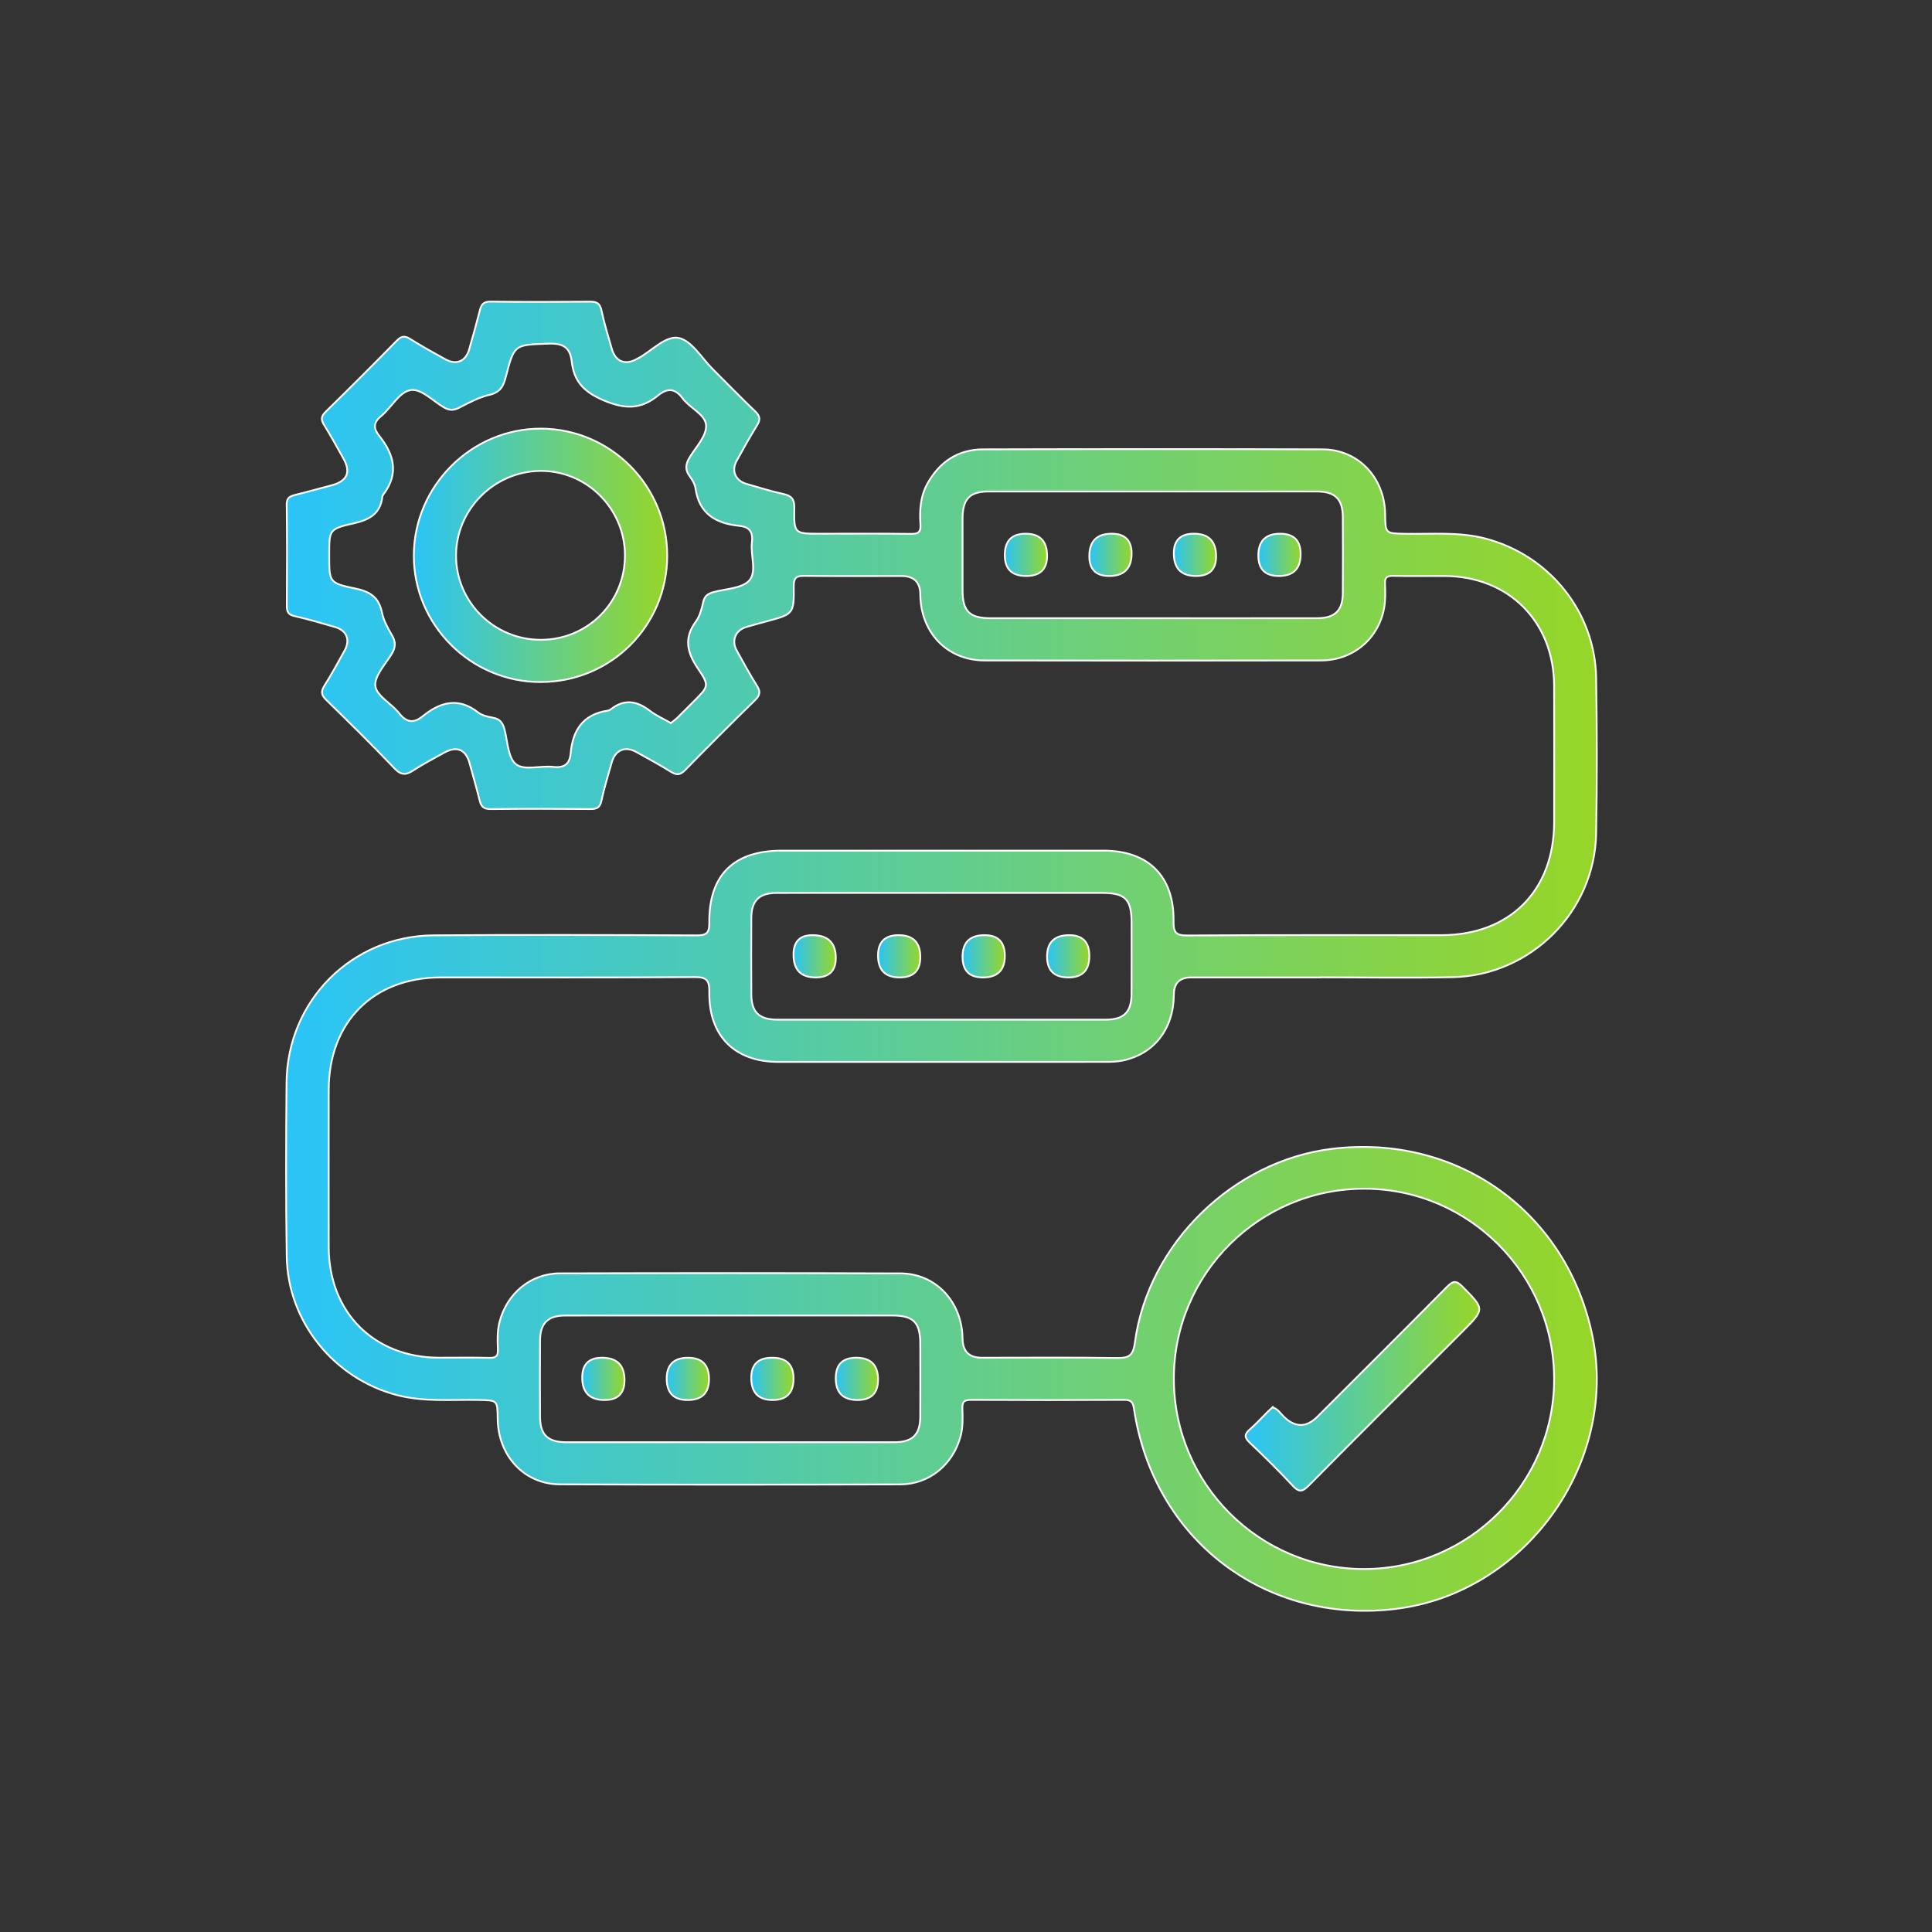 <?xml version="1.0" encoding="UTF-8"?>
<svg id="Layer_1" xmlns="http://www.w3.org/2000/svg" xmlns:xlink="http://www.w3.org/1999/xlink" viewBox="0 0 1080 1080">
  <rect x="0" y="0" width="1080" height="1080" fill="#333333" stroke="none"/>
  <defs>
    <style>
      .cls-1 {
        fill: url(#linear-gradient-5);
      }

      .cls-1, .cls-2, .cls-3, .cls-4, .cls-5, .cls-6, .cls-7, .cls-8, .cls-9, .cls-10, .cls-11, .cls-12, .cls-13, .cls-14, .cls-15 {
        stroke: #fff;
        stroke-miterlimit: 10;
      }

      .cls-2 {
        fill: url(#linear-gradient-9);
      }

      .cls-3 {
        fill: url(#linear-gradient-3);
      }

      .cls-4 {
        fill: url(#linear-gradient-7);
      }

      .cls-5 {
        fill: url(#linear-gradient-10);
      }

      .cls-6 {
        fill: url(#linear-gradient-12);
      }

      .cls-7 {
        fill: url(#linear-gradient-15);
      }

      .cls-8 {
        fill: url(#linear-gradient-4);
      }

      .cls-9 {
        fill: url(#linear-gradient-6);
      }

      .cls-10 {
        fill: url(#linear-gradient-14);
      }

      .cls-11 {
        fill: url(#linear-gradient-13);
      }

      .cls-12 {
        fill: url(#linear-gradient);
      }

      .cls-13 {
        fill: url(#linear-gradient-11);
      }

      .cls-14 {
        fill: url(#linear-gradient-8);
      }

      .cls-15 {
        fill: url(#linear-gradient-2);
      }
    </style>
    <linearGradient id="linear-gradient" x1="159.92" y1="534.52" x2="892.64" y2="534.52" gradientUnits="userSpaceOnUse">
      <stop offset="0" stop-color="#2ac4f7"/>
      <stop offset="1" stop-color="#97d628"/>
    </linearGradient>
    <linearGradient id="linear-gradient-2" x1="696.33" y1="774.96" x2="826.92" y2="774.96" xlink:href="#linear-gradient"/>
    <linearGradient id="linear-gradient-3" x1="231.32" y1="310.45" x2="372.97" y2="310.45" xlink:href="#linear-gradient"/>
    <linearGradient id="linear-gradient-4" x1="561.69" y1="310.16" x2="585.32" y2="310.16" xlink:href="#linear-gradient"/>
    <linearGradient id="linear-gradient-5" x1="608.94" y1="310.16" x2="632.57" y2="310.16" xlink:href="#linear-gradient"/>
    <linearGradient id="linear-gradient-6" x1="656.18" y1="310.16" x2="679.81" y2="310.16" xlink:href="#linear-gradient"/>
    <linearGradient id="linear-gradient-7" x1="703.43" y1="310.16" x2="727.06" y2="310.16" xlink:href="#linear-gradient"/>
    <linearGradient id="linear-gradient-8" x1="443.58" y1="534.58" x2="467.21" y2="534.58" xlink:href="#linear-gradient"/>
    <linearGradient id="linear-gradient-9" x1="490.82" y1="534.58" x2="514.46" y2="534.58" xlink:href="#linear-gradient"/>
    <linearGradient id="linear-gradient-10" x1="538.07" y1="534.58" x2="561.7" y2="534.58" xlink:href="#linear-gradient"/>
    <linearGradient id="linear-gradient-11" x1="585.31" y1="534.58" x2="608.95" y2="534.58" xlink:href="#linear-gradient"/>
    <linearGradient id="linear-gradient-12" x1="325.47" y1="770.8" x2="349.1" y2="770.8" xlink:href="#linear-gradient"/>
    <linearGradient id="linear-gradient-13" x1="372.71" y1="770.8" x2="396.34" y2="770.8" xlink:href="#linear-gradient"/>
    <linearGradient id="linear-gradient-14" x1="419.96" y1="770.8" x2="443.59" y2="770.8" xlink:href="#linear-gradient"/>
    <linearGradient id="linear-gradient-15" x1="467.2" y1="770.8" x2="490.83" y2="770.8" xlink:href="#linear-gradient"/>
  </defs>
  <path class="cls-12" d="M738.22,546.39c-24.11,0-48.23,0-72.34,0q-9.64,0-9.69,9.52c-.11,19.11-10.82,33.14-28.47,36.92-3.32.71-6.83.77-10.26.77-60.78.04-121.56.05-182.33.02-24.4,0-39.01-14.51-38.62-39.12.11-6.71-1.65-8.33-8.31-8.29-47.24.31-94.49.14-141.73.17-37.83.02-62.69,24.97-62.72,62.91-.02,29.28-.05,58.56,0,87.85.07,36.42,25.29,61.71,61.59,61.83,9.35.03,18.71-.18,28.05.09,3.83.11,5.1-.95,4.93-4.87-.22-5.12-.38-10.27.97-15.39,4.16-15.78,17.4-26.94,33.63-26.98,63.48-.17,126.97-.21,190.45.02,19.81.07,34.46,15.96,34.7,36.47q.12,10.67,10.75,10.67c25.1,0,50.2-.23,75.29.15,6.78.1,9.31-1.1,10.32-8.73,7.36-55.22,55.03-101.59,110.34-108.22,70.41-8.45,131.55,35.74,145.5,105.15,14.29,71.17-38.1,143.43-110.27,152.08-73.01,8.74-135.25-38.88-146.11-111.94-.53-3.59-1.56-4.97-5.42-4.94-28.54.16-57.09.16-85.63,0-3.92-.02-5.02,1.11-4.87,4.93.2,5.13.36,10.27-1,15.39-4.2,15.78-17.41,26.89-33.68,26.93-63.48.17-126.97.22-190.45-.03-19.79-.08-34.41-16.04-34.62-36.54-.11-10.59-.11-10.43-10.83-10.63-15.19-.28-30.44,1.21-45.49-2.73-35.15-9.19-61.04-40.99-61.61-77.36-.51-32.47-.42-64.96-.1-97.44.46-45.67,36.47-81.83,82.14-82.19,48.96-.38,97.93-.19,146.9.03,5.58.02,7.33-1.12,7.27-7.07-.29-26.63,13.66-40.3,40.39-40.3,60.04,0,120.08-.01,180.12,0,24.93,0,39.39,14.35,39.01,39.46-.1,6.43,1.4,8,7.92,7.96,47.24-.33,94.49-.16,141.73-.18,38.29-.02,63.08-24.89,63.11-63.28.02-25.34.06-50.69-.01-76.03-.11-35.96-25.39-61.31-61.21-61.46-9.6-.04-19.2.14-28.79-.08-3.52-.08-4.72.9-4.55,4.5.21,4.4.3,8.93-.45,13.24-3.04,17.4-17.4,29.51-35.3,29.54-62.75.11-125.49.13-188.24,0-20.78-.05-35.6-15.63-35.78-36.92q-.09-10.27-10.41-10.27c-17.96,0-35.93.11-53.89-.08-4.33-.04-6.5.38-6.44,5.78.18,15.54-.11,15.54-15.25,19.67-3.79,1.03-7.59,2.01-11.35,3.14-5.94,1.8-8.35,7.56-5.36,12.95,3.69,6.65,7.28,13.38,11.35,19.79,2.11,3.32,1.85,5.34-.94,8.07-13.18,12.91-26.24,25.95-39.14,39.14-2.77,2.83-4.8,3-8.08.93-6.22-3.92-12.74-7.38-19.16-10.98-6.3-3.53-11.83-1.23-13.81,5.76-2,7.08-4.18,14.13-5.74,21.32-.78,3.59-2.17,4.8-5.83,4.77-18.7-.16-37.4-.18-56.1.02-3.62.04-5.25-1.15-6.09-4.53-1.78-7.14-3.78-14.23-5.77-21.31-2.13-7.56-7.18-9.59-14.14-5.7-5.78,3.23-11.68,6.29-17.23,9.9-4.1,2.66-6.77,2.87-10.53-1.1-12.37-13.01-25.19-25.61-38.04-38.16-2.74-2.67-3.33-4.63-1.2-8,4.06-6.43,7.71-13.11,11.37-19.78,3.25-5.92,1.12-11.18-5.3-13.06-7.53-2.21-15.09-4.4-22.73-6.15-3.35-.77-4.32-2.27-4.3-5.52.11-18.95.18-37.9-.06-56.84-.05-3.68,1.71-4.6,4.52-5.32,6.89-1.77,13.78-3.55,20.64-5.43,8.78-2.41,10.86-7.34,6.44-15.16-3.51-6.19-6.89-12.47-10.66-18.5-1.88-3.01-1.8-4.87.86-7.47,13.37-13.07,26.59-26.31,39.68-39.66,2.52-2.57,4.33-3.02,7.46-1.05,6.43,4.06,13.11,7.73,19.76,11.41,6.15,3.41,11.37,1.19,13.32-5.62,2.09-7.31,4.14-14.64,6.01-22.01.84-3.29,2.28-4.67,6-4.62,18.45.23,36.91.19,55.36.03,3.76-.03,5.71.78,6.56,4.89,1.49,7.19,3.72,14.24,5.72,21.32,2.04,7.23,7.36,9.48,13.86,5.94.22-.12.43-.23.65-.34,7.76-4.08,15.63-13.03,22.91-11.53,7.28,1.5,12.89,11.31,19.17,17.54,7.86,7.8,15.52,15.8,23.55,23.42,2.88,2.74,3.08,4.79,1.01,8.08-4.04,6.44-7.69,13.13-11.38,19.78-3.01,5.42-.56,11.02,5.51,12.75,6.84,1.95,13.64,4.15,20.58,5.64,4.61.99,6.3,2.82,6.22,7.78-.26,14.44,0,14.45,14.36,14.45,16.98,0,33.96-.15,50.93.1,4.25.06,5.47-1.21,5.2-5.33-.53-7.91-.02-15.74,3.99-22.91,6.8-12.15,17.15-18.98,31.08-19.02,63.24-.17,126.48-.2,189.72,0,19.93.06,34.71,15.78,34.99,36.19.15,10.97.15,10.8,11.19,11.01,14.95.28,29.95-1.21,44.76,2.64,35.67,9.29,61.39,40.92,62,77.79.48,29.03.53,58.08,0,87.1-.8,43.72-36.49,79.4-80.21,80.32-24.6.51-49.21.09-73.82.09v.06ZM656.19,770.62c-.06,58.66,47.69,106.49,106.3,106.47,58.31-.02,106.08-47.55,106.28-105.77.2-58.72-47.38-106.7-105.95-106.82-58.71-.12-106.58,47.51-106.64,106.12ZM375,404.15c1.12-.88,2.36-1.68,3.39-2.68,3.17-3.09,6.26-6.25,9.39-9.38,8.34-8.35,8.91-8.74,2.46-18.22-6.07-8.93-8.18-17-1.27-26.37,2.24-3.03,3.3-7.15,4.13-10.94.77-3.52,2.82-4.77,5.89-5.61,6.83-1.87,15.79-1.96,19.83-6.43,4.44-4.91.63-14.1,1.51-21.33.7-5.75-1.27-8.65-7.07-9.24-12.96-1.3-22.45-6.66-24.47-20.95-.33-2.32-1.68-4.68-3.13-6.6-2.96-3.95-2.37-7.29.18-11.27,3.56-5.55,9.17-11.67,8.88-17.3-.31-6.17-9.03-9.61-13.06-15.07-4.29-5.81-8.56-5.98-13.83-1.67-9.55,7.82-18.45,7.79-30.45,2.68-11.05-4.71-16.5-10.62-17.74-21.49-.93-8.18-4.86-10.46-13.01-10.17-19.01.68-19.15.19-23.92,18.74-1.31,5.1-3.11,8.46-8.95,9.83-5.87,1.37-11.45,4.33-16.87,7.13-3.16,1.63-5.46,1.79-8.67-.05-6.34-3.63-12.95-10.95-19.1-9.62-6.1,1.32-10.42,9.81-16.09,14.48-4.48,3.69-4.25,7-1.09,10.95,8.31,10.37,11.23,21.11,2.44,32.74-.29.38-.58.86-.63,1.32-1.07,9.5-7.14,12.91-15.87,14.88-13.97,3.15-13.85,3.68-13.85,17.77,0,15.17-.11,15.69,14.7,18.74,8.11,1.67,13.05,4.85,14.77,13.29.91,4.45,3.22,8.76,5.58,12.73,2.31,3.89,2.09,6.98-.25,10.75-3.59,5.79-9.74,12.37-8.98,17.8.77,5.51,9,9.71,13.23,15.07,4.24,5.37,8.16,5.83,13.34,1.64,9.69-7.84,19.73-10.7,30.75-2.12,2.21,1.72,5.38,2.51,8.24,3,4,.68,5.68,2.83,6.63,6.61,1.73,6.83,2,16.15,6.54,19.55,4.63,3.47,13.71.57,20.74,1.37,6.3.71,9.17-1.76,9.69-7.61,1.15-12.99,7-21.8,20.72-23.84.69-.1,1.41-.5,1.98-.94,7.55-5.8,14.54-4.42,21.67,1.09,3.46,2.67,7.59,4.46,11.62,6.76ZM643.61,345.59c30.97,0,61.94.04,92.91-.02,9.67-.02,14.06-4.32,14.12-13.82.1-14.26.08-28.51,0-42.77-.05-10-4.33-14.22-14.46-14.23-61.2-.03-122.4-.03-183.6,0-10.45,0-14.46,4.19-14.5,14.93-.04,13.52-.04,27.04,0,40.56.03,11.46,3.96,15.34,15.57,15.35,29.99.02,59.97,0,89.96,0ZM526.19,499.15c-30.72,0-61.45-.04-92.17.02-9.64.02-13.97,4.34-14.03,13.9-.09,14.26-.08,28.51,0,42.77.06,9.95,4.34,14.14,14.53,14.15,61.2.03,122.4.03,183.61,0,10.12,0,14.36-4.24,14.41-14.28.07-13.27.03-26.55.02-39.82,0-13.16-3.5-16.73-16.41-16.74-29.99-.01-59.97,0-89.96,0ZM408.8,735.37c-30.97,0-61.94-.04-92.91.02-9.63.02-13.95,4.34-14.01,13.91-.09,14.26-.08,28.51,0,42.77.06,9.95,4.35,14.13,14.55,14.14,61.2.03,122.41.03,183.61,0,10.11,0,14.34-4.25,14.4-14.3.07-13.52.03-27.04.01-40.56-.02-12.15-3.75-15.97-15.68-15.98-29.99-.02-59.97,0-89.96,0Z"/>
  <path class="cls-15" d="M711.35,786.69c2.92.86,4.35,3.31,6.22,5.15q9.54,9.43,18.87.1c24.15-24.15,48.36-48.24,72.38-72.52,3.2-3.23,4.95-3.97,8.57-.31,12.6,12.75,12.77,12.58.16,25.19-28.67,28.67-57.4,57.27-85.91,86.09-3.57,3.61-5.48,3.95-9.07.07-7.66-8.29-15.75-16.22-23.95-23.99-3.1-2.94-3.04-4.77.1-7.47,3.53-3.03,6.65-6.55,9.96-9.84.87-.86,1.79-1.66,2.67-2.48Z"/>
  <path class="cls-3" d="M302.08,381.27c-38.99-.06-70.89-32.02-70.75-70.9.14-38.81,32.37-70.88,71.1-70.76,38.97.13,70.62,32.03,70.55,71.11-.08,39.23-31.61,70.6-70.89,70.54ZM349.35,310.28c-.12-26.15-21.62-47.41-47.56-47.03-25.71.37-46.81,21.64-46.86,47.24-.05,26.01,21.28,47.23,47.43,47.17,26.28-.05,47.11-21.05,46.99-47.38Z"/>
  <path class="cls-8" d="M585.32,310.75q0,11.23-11.66,11.23-11.97,0-11.97-11.66,0-11.97,11.66-11.97,11.97,0,11.97,12.4Z"/>
  <path class="cls-1" d="M620.04,321.98q-11.1,0-11.1-11.05,0-12.58,12.53-12.58,11.1,0,11.1,11.05,0,12.58-12.53,12.58Z"/>
  <path class="cls-9" d="M668.58,321.98q-12.4,0-12.4-12.71,0-10.93,11.23-10.93,12.4,0,12.4,12.71,0,10.93-11.23,10.93Z"/>
  <path class="cls-4" d="M714.89,321.98q-11.46,0-11.46-11.43,0-12.2,12.17-12.2,11.46,0,11.46,11.43,0,12.2-12.17,12.2Z"/>
  <path class="cls-14" d="M455.93,546.39q-12.35,0-12.35-12.76,0-10.87,10.54-10.87,13.09,0,13.09,12.76,0,10.87-11.28,10.87Z"/>
  <path class="cls-2" d="M514.46,535.01q0,11.38-11.51,11.38-12.12,0-12.12-12.25,0-11.38,11.51-11.38,12.12,0,12.12,12.25Z"/>
  <path class="cls-5" d="M549.4,546.39q-11.33,0-11.33-11.56,0-12.07,12.3-12.07,11.33,0,11.33,11.57,0,12.07-12.3,12.07Z"/>
  <path class="cls-13" d="M597.72,522.76q11.23,0,11.23,11.66,0,11.97-11.66,11.97-11.97,0-11.97-11.66,0-11.97,12.4-11.97Z"/>
  <path class="cls-6" d="M349.1,771.51q0,11.1-11.05,11.1-12.58,0-12.58-12.53,0-11.1,11.05-11.1,12.58,0,12.58,12.53Z"/>
  <path class="cls-11" d="M396.34,770.91q0,11.71-11.93,11.71-11.71,0-11.71-11.93,0-11.7,11.93-11.7,11.71,0,11.71,11.93Z"/>
  <path class="cls-10" d="M419.96,770.21q0-11.23,11.66-11.23,11.97,0,11.97,11.66,0,11.97-11.66,11.97-11.97,0-11.97-12.4Z"/>
  <path class="cls-7" d="M490.83,771.15q0,11.46-11.43,11.46-12.2,0-12.2-12.17,0-11.46,11.43-11.46,12.2,0,12.2,12.17Z"/>
</svg>